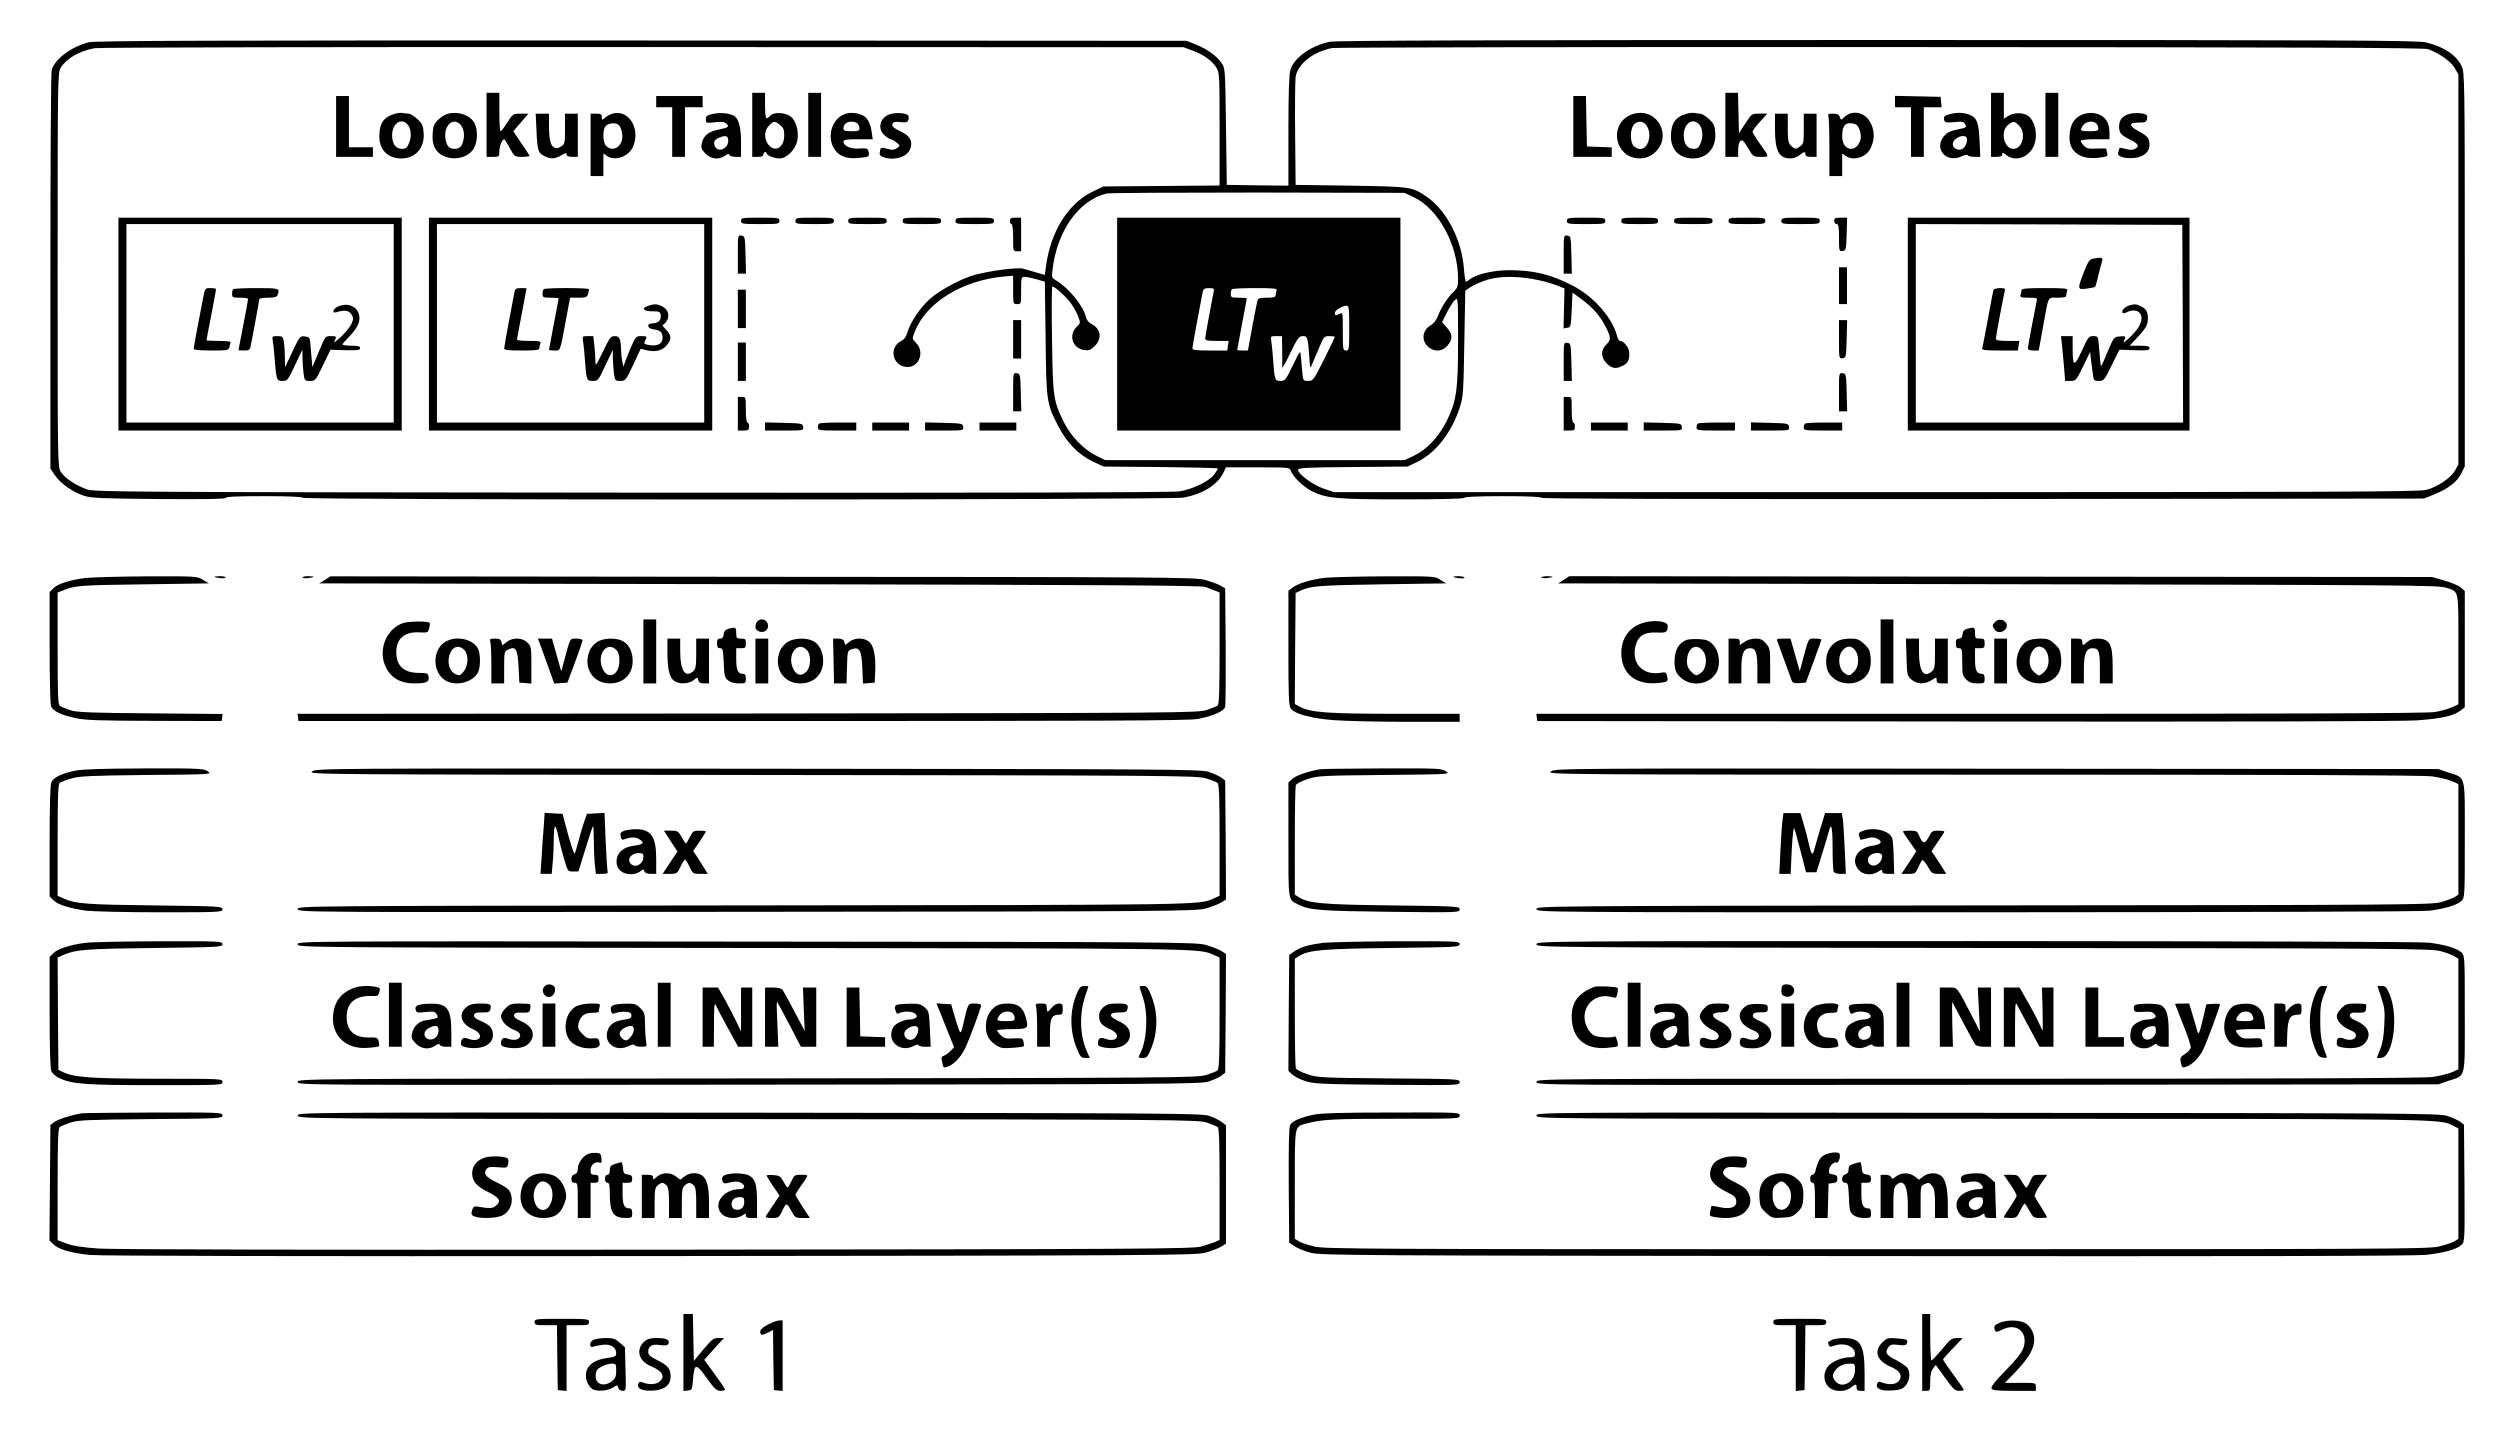 <?xml version="1.0" standalone="no"?>
<!DOCTYPE svg PUBLIC "-//W3C//DTD SVG 20010904//EN"
 "http://www.w3.org/TR/2001/REC-SVG-20010904/DTD/svg10.dtd">
<svg version="1.0" xmlns="http://www.w3.org/2000/svg"
 width="1562pt" height="894pt" viewBox="0 0 1562 894"
 preserveAspectRatio="xMidYMid meet">

<g transform="translate(0,894) scale(0.1,-0.1)"
fill="#000000" stroke="none">
<path d="M555 8676 c-108 -27 -213 -105 -232 -173 -5 -16 -8 -582 -8 -1260 l0
-1231 30 -44 c36 -51 108 -101 178 -125 45 -15 108 -18 470 -21 289 -2 417 0
417 7 0 8 78 11 240 11 153 0 240 -4 240 -10 0 -15 5426 -14 5505 1 116 21
209 78 246 150 l19 39 200 0 c193 0 199 -1 205 -21 12 -36 76 -99 128 -126 94
-47 151 -53 570 -53 251 0 387 4 387 10 0 6 87 10 240 10 155 0 240 -4 240
-10 0 -7 905 -9 2758 -8 l2757 3 62 25 c89 36 146 80 171 132 l22 44 0 1230
c0 1171 -1 1231 -19 1269 -32 70 -111 123 -223 150 -55 13 -492 15 -3430 15
-2438 0 -3382 -3 -3420 -11 -119 -25 -223 -100 -246 -177 -8 -27 -12 -148 -12
-381 l0 -341 -192 2 -193 3 -5 365 c-5 365 -5 365 -29 398 -31 44 -90 86 -160
114 l-56 23 -3405 2 c-2687 1 -3416 -1 -3455 -11z m6899 -53 c69 -26 121 -64
147 -107 18 -29 19 -54 19 -383 l0 -352 -362 -3 -363 -3 -66 -31 c-154 -73
-266 -252 -294 -470 l-7 -52 -51 15 c-29 8 -66 19 -83 24 -33 10 -192 -10
-299 -37 -81 -21 -219 -94 -282 -149 -61 -53 -126 -149 -143 -210 -8 -28 -20
-46 -35 -53 -87 -40 -59 -165 36 -165 73 0 107 96 53 150 -26 26 -26 26 -9 69
70 183 298 324 563 347 l52 4 0 -88 c0 -88 0 -89 25 -89 25 0 25 1 25 85 0 82
1 85 23 85 13 0 46 -7 74 -15 l51 -15 5 -353 c4 -395 6 -410 80 -551 53 -103
126 -177 214 -219 l68 -32 358 -3 c196 -2 357 -6 357 -9 0 -3 -11 -21 -25 -39
-32 -42 -132 -90 -215 -104 -45 -7 -1078 -10 -3420 -8 -3139 3 -3358 4 -3405
20 -70 24 -142 72 -165 110 -20 32 -20 52 -20 1263 0 1193 1 1231 19 1261 36
59 114 104 211 123 26 5 1499 8 3425 7 l3380 -1 59 -22z m7716 10 c70 -25 144
-77 167 -118 l23 -40 0 -1219 0 -1218 -21 -38 c-26 -46 -111 -104 -181 -121
-44 -12 -624 -14 -3438 -14 l-3385 0 -67 23 c-67 23 -158 91 -158 117 0 12 61
15 343 17 l342 3 60 29 c116 57 214 182 266 341 21 65 23 91 28 400 l6 329 34
23 c19 13 66 33 104 45 116 35 302 17 452 -42 l30 -12 -3 -125 -3 -125 23 4
c22 3 23 7 28 112 l5 108 60 -44 c69 -51 113 -102 150 -175 31 -63 31 -76 0
-107 -35 -35 -33 -79 4 -117 33 -32 58 -36 100 -14 32 16 41 33 41 78 0 32
-33 77 -57 77 -7 0 -16 12 -19 28 -28 115 -146 250 -279 318 -135 70 -240 95
-393 96 -100 0 -204 -24 -247 -56 -11 -9 -23 -16 -26 -16 -3 0 -9 35 -12 78
-14 185 -108 366 -233 453 -91 62 -97 63 -474 69 l-345 5 -3 315 c-2 173 0
335 3 359 12 80 108 157 228 181 23 4 1565 7 3427 6 2644 -1 3393 -4 3420 -13z
m-6337 -925 c154 -73 277 -298 277 -511 0 -45 -4 -57 -26 -78 -37 -34 -78 -97
-98 -149 -11 -29 -27 -51 -47 -62 -55 -32 -60 -100 -12 -138 39 -31 86 -26
117 11 34 40 33 71 -4 112 l-30 34 30 60 c17 33 39 68 50 78 20 18 20 17 20
-248 0 -314 -9 -381 -71 -507 -51 -102 -124 -179 -206 -218 l-58 -27 -935 0
-935 0 -56 28 c-78 38 -160 123 -203 211 -65 133 -68 156 -73 519 -3 180 -2
327 2 327 15 0 79 -57 111 -98 18 -24 40 -63 49 -86 17 -43 17 -44 -9 -69 -51
-52 -25 -132 46 -144 32 -5 41 -1 68 25 47 47 38 107 -19 137 -19 9 -32 26
-36 44 -15 68 -107 181 -184 227 -30 18 -31 20 -25 69 29 244 164 433 338 476
17 4 443 6 946 6 l915 -2 58 -27z"/>
<path d="M3040 8160 l0 -200 40 0 c39 0 40 0 40 38 1 32 18 72 31 72 3 0 18
-25 34 -55 30 -55 30 -55 78 -55 27 0 47 3 45 8 -1 4 -25 40 -52 79 l-49 73
47 55 48 55 -49 0 c-47 0 -49 -1 -83 -55 -19 -30 -38 -55 -42 -55 -5 0 -8 54
-8 120 l0 120 -40 0 -40 0 0 -200z"/>
<path d="M4700 8160 l0 -200 35 0 c24 0 35 5 35 15 0 8 5 15 10 15 6 0 10 -4
10 -8 0 -13 48 -32 81 -32 43 0 98 54 110 108 10 48 0 102 -26 139 -28 40
-118 50 -146 17 -23 -27 -29 -13 -29 66 l0 80 -40 0 -40 0 0 -200z m174 -1
c21 -17 26 -29 26 -65 0 -76 -58 -110 -99 -58 -29 37 -27 89 4 119 29 30 35
31 69 4z"/>
<path d="M5050 8160 l0 -200 40 0 40 0 0 200 0 200 -40 0 -40 0 0 -200z"/>
<path d="M2100 8150 l0 -190 115 0 115 0 0 30 0 30 -75 0 -75 0 0 160 0 160
-40 0 -40 0 0 -190z"/>
<path d="M4100 8305 l0 -35 50 0 50 0 0 -155 0 -155 40 0 40 0 0 155 0 155 55
0 55 0 0 35 0 35 -145 0 -145 0 0 -35z"/>
<path d="M2475 8231 c-76 -19 -105 -58 -105 -144 0 -84 54 -137 137 -137 89 0
147 66 140 159 -3 47 -9 59 -40 88 -20 18 -45 33 -56 33 -11 0 -25 2 -33 4 -7
2 -26 1 -43 -3z m69 -66 c24 -24 30 -77 12 -118 -12 -31 -20 -37 -45 -37 -38
0 -61 31 -61 85 0 71 53 111 94 70z"/>
<path d="M2801 8230 c-18 -4 -47 -22 -64 -39 -26 -25 -31 -39 -34 -88 -5 -70
19 -117 72 -139 70 -29 150 -8 185 48 24 40 27 116 5 158 -25 49 -99 76 -164
60z m73 -66 c21 -21 30 -58 22 -96 -8 -42 -23 -58 -56 -58 -33 0 -48 16 -56
58 -12 57 16 112 56 112 10 0 26 -7 34 -16z"/>
<path d="M3826 8230 c-15 -5 -37 -17 -47 -26 -18 -16 -19 -16 -19 4 0 18 -6
22 -35 22 l-35 0 0 -195 0 -195 40 0 40 0 0 71 0 70 22 -15 c51 -36 137 -4
164 59 47 113 -29 234 -130 205z m42 -73 c16 -19 25 -64 18 -91 -13 -53 -62
-72 -98 -39 -23 21 -25 104 -2 127 19 19 67 21 82 3z"/>
<path d="M4453 8228 c-36 -8 -43 -13 -43 -34 0 -23 2 -24 55 -18 38 5 59 3 70
-6 25 -21 18 -27 -43 -39 -66 -13 -98 -39 -108 -89 -5 -26 -1 -36 24 -62 35
-35 83 -40 122 -13 17 12 25 13 28 5 2 -7 19 -12 38 -12 l34 0 0 90 c0 97 -15
152 -47 168 -31 16 -86 20 -130 10z m97 -168 c0 -53 -70 -77 -85 -29 -8 23 1
38 29 49 42 17 56 12 56 -20z"/>
<path d="M5286 8230 c-118 -36 -131 -220 -18 -267 26 -11 55 -14 95 -10 68 6
71 8 64 39 -6 21 -11 23 -57 20 -54 -4 -100 16 -100 43 0 12 17 15 91 15 l92
0 -7 47 c-7 51 -26 87 -53 101 -30 16 -77 21 -107 12z m72 -62 c7 -7 12 -20
12 -30 0 -15 -9 -18 -50 -18 -41 0 -50 3 -50 18 0 25 20 42 50 42 14 0 31 -5
38 -12z"/>
<path d="M5570 8229 c-69 -15 -93 -89 -44 -134 15 -14 33 -25 39 -25 7 0 23
-9 36 -20 24 -20 24 -20 4 -35 -11 -9 -29 -13 -40 -10 -64 17 -62 17 -67 -10
-5 -21 -1 -28 19 -36 66 -25 149 -2 169 48 18 43 3 80 -41 102 -65 33 -74 41
-68 57 5 13 16 15 49 11 37 -4 44 -1 50 15 3 11 2 23 -3 28 -14 13 -66 18
-103 9z"/>
<path d="M3352 8123 c6 -125 10 -139 49 -158 38 -20 68 -19 107 5 26 16 32 17
32 5 0 -10 11 -15 35 -15 l35 0 0 135 0 135 -40 0 -40 0 0 -95 c0 -89 -1 -95
-24 -110 -19 -12 -30 -14 -44 -6 -23 12 -32 51 -32 142 l0 69 -41 0 -42 0 5
-107z"/>
<path d="M740 6915 l0 -665 885 0 885 0 0 665 0 665 -885 0 -885 0 0 -665z
m1720 5 l0 -620 -835 0 -835 0 0 620 0 620 835 0 835 0 0 -620z"/>
<path d="M1271 7088 c-29 -145 -61 -319 -61 -328 0 -6 43 -10 109 -10 104 0
109 1 115 23 3 12 6 25 6 30 0 4 -34 7 -75 7 -41 0 -75 2 -75 3 0 2 13 73 30
158 16 85 30 157 30 162 0 4 -15 7 -34 7 -34 0 -35 -1 -45 -52z"/>
<path d="M1457 7133 c-4 -3 -7 -17 -7 -30 0 -21 4 -23 50 -23 28 0 50 -4 50
-8 0 -5 -13 -78 -30 -163 -16 -85 -30 -155 -30 -156 0 -2 16 -3 35 -3 28 0 36
4 40 23 8 34 55 289 55 298 0 5 24 9 54 9 40 0 55 4 60 16 16 43 12 44 -132
44 -76 0 -142 -3 -145 -7z"/>
<path d="M2112 7025 c-32 -14 -41 -45 -11 -36 52 16 78 12 94 -12 14 -22 14
-29 2 -59 -8 -18 -38 -55 -67 -83 -29 -27 -47 -40 -41 -28 16 31 15 33 -23 33
-33 0 -34 -1 -74 -97 l-40 -97 -6 65 c-3 35 -7 78 -8 94 -3 26 -8 30 -34 33
-30 3 -32 0 -77 -95 l-46 -98 -1 60 c0 33 -3 77 -6 98 -6 34 -9 37 -41 37 -32
0 -34 -2 -29 -27 3 -16 8 -62 11 -103 12 -147 13 -150 49 -150 32 0 35 4 79
98 l46 97 1 -45 c0 -25 3 -69 6 -97 7 -52 7 -53 41 -53 33 0 35 2 81 98 l47
97 93 -3 c77 -2 92 0 92 13 0 12 -12 15 -55 15 -30 0 -55 4 -55 8 0 4 18 25
40 47 21 21 47 54 55 72 40 85 -36 157 -123 118z"/>
<path d="M2680 6915 l0 -665 885 0 885 0 0 665 0 665 -885 0 -885 0 0 -665z
m1720 5 l0 -620 -835 0 -835 0 0 620 0 620 835 0 835 0 0 -620z"/>
<path d="M3215 7118 c-12 -57 -65 -343 -65 -355 0 -10 25 -13 110 -13 88 0
110 3 110 14 0 8 3 21 6 30 5 14 -5 16 -70 16 -42 0 -76 3 -76 8 0 4 14 77 30
162 16 85 30 156 30 158 0 1 -16 2 -35 2 -28 0 -36 -4 -40 -22z"/>
<path d="M3397 7133 c-4 -3 -7 -17 -7 -30 0 -21 4 -23 50 -23 28 0 50 -2 50
-4 0 -2 -13 -75 -30 -161 -16 -86 -30 -159 -30 -161 0 -2 15 -4 34 -4 39 0 34
-15 76 213 l22 117 53 0 c46 0 53 3 59 23 3 12 6 25 6 30 0 9 -274 10 -283 0z"/>
<path d="M4047 7028 c-42 -15 -27 -33 29 -33 44 0 49 -3 52 -23 5 -32 -15 -52
-50 -52 -41 0 -35 -34 7 -38 41 -5 55 -19 55 -53 0 -37 -33 -54 -84 -45 -32 6
-35 9 -26 26 15 28 13 30 -24 30 -33 0 -35 -2 -70 -84 -20 -47 -36 -90 -37
-98 -2 -30 -17 41 -18 87 -2 78 -9 95 -40 95 -25 0 -32 -10 -74 -97 -42 -87
-47 -94 -47 -62 0 20 -3 64 -6 98 l-7 61 -35 0 c-33 0 -34 -1 -29 -32 3 -18 9
-73 12 -123 9 -122 10 -125 49 -125 32 0 35 3 79 98 l46 97 0 -51 c1 -28 4
-72 7 -98 6 -44 8 -46 40 -46 32 0 34 3 80 100 l47 101 31 -8 c59 -14 99 -6
129 27 35 39 34 64 -2 101 -16 16 -25 29 -20 29 4 0 16 11 24 24 21 32 10 73
-26 91 -32 17 -52 18 -92 3z"/>
<path d="M4630 7560 c0 -19 7 -20 120 -20 113 0 120 1 120 20 0 19 -7 20 -120
20 -113 0 -120 -1 -120 -20z"/>
<path d="M4970 7560 c0 -19 7 -20 120 -20 113 0 120 1 120 20 0 19 -7 20 -120
20 -113 0 -120 -1 -120 -20z"/>
<path d="M5300 7560 c0 -19 7 -20 120 -20 113 0 120 1 120 20 0 19 -7 20 -120
20 -113 0 -120 -1 -120 -20z"/>
<path d="M5640 7560 c0 -19 7 -20 120 -20 113 0 120 1 120 20 0 19 -7 20 -120
20 -113 0 -120 -1 -120 -20z"/>
<path d="M5970 7560 c0 -19 7 -20 120 -20 113 0 120 1 120 20 0 19 -7 20 -120
20 -113 0 -120 -1 -120 -20z"/>
<path d="M6310 7560 c0 -11 5 -20 10 -20 6 0 10 -35 10 -85 0 -84 0 -85 25
-85 l25 0 0 105 0 105 -35 0 c-28 0 -35 -4 -35 -20z"/>
<path d="M4610 7351 l0 -121 25 0 26 0 -3 118 c-3 113 -4 117 -25 120 -23 3
-23 2 -23 -117z"/>
<path d="M4610 7010 l0 -120 25 0 25 0 0 120 0 120 -25 0 -25 0 0 -120z"/>
<path d="M6330 6820 l0 -120 25 0 25 0 0 120 0 120 -25 0 -25 0 0 -120z"/>
<path d="M4610 6680 l0 -120 25 0 25 0 0 120 0 120 -25 0 -25 0 0 -120z"/>
<path d="M6330 6491 l0 -121 25 0 26 0 -3 118 c-3 113 -4 117 -25 120 -23 3
-23 2 -23 -117z"/>
<path d="M4610 6355 l0 -105 35 0 c31 0 35 3 35 25 0 14 -4 25 -10 25 -6 0
-10 33 -10 80 0 79 0 80 -25 80 l-25 0 0 -105z"/>
<path d="M4780 6275 l0 -25 121 0 c119 0 120 0 117 23 -3 21 -7 22 -120 25
l-118 3 0 -26z"/>
<path d="M5117 6293 c-4 -3 -7 -15 -7 -25 0 -16 10 -18 120 -18 l120 0 0 25 0
25 -113 0 c-63 0 -117 -3 -120 -7z"/>
<path d="M5450 6275 l0 -25 115 0 115 0 0 25 0 25 -115 0 -115 0 0 -25z"/>
<path d="M5780 6275 l0 -25 121 0 c119 0 120 0 117 23 -3 21 -7 22 -120 25
l-118 3 0 -26z"/>
<path d="M6120 6275 l0 -25 115 0 115 0 0 25 0 25 -115 0 -115 0 0 -25z"/>
<path d="M10780 8160 l0 -200 40 0 40 0 0 44 c0 25 6 48 14 55 12 10 20 2 47
-43 33 -56 34 -56 82 -56 54 0 55 -5 -10 86 -24 34 -43 66 -43 72 0 5 21 33
46 61 l46 51 -49 0 c-48 0 -48 0 -88 -61 l-40 -61 -3 126 -3 126 -39 0 -40 0
0 -200z"/>
<path d="M12440 8160 l0 -200 35 0 c25 0 35 4 35 16 0 13 5 12 26 -5 50 -39
121 -22 161 38 42 63 24 181 -33 212 -33 17 -86 15 -118 -6 l-26 -17 0 81 0
81 -40 0 -40 0 0 -200z m175 -5 c47 -46 22 -145 -35 -145 -60 0 -84 109 -34
149 34 27 40 26 69 -4z"/>
<path d="M12780 8160 l0 -200 40 0 40 0 0 200 0 200 -40 0 -40 0 0 -200z"/>
<path d="M9830 8150 l0 -190 120 0 120 0 0 30 0 29 -77 3 -78 3 -3 158 -3 157
-39 0 -40 0 0 -190z"/>
<path d="M11840 8305 l0 -35 50 0 50 0 0 -155 0 -155 40 0 40 0 0 155 0 155
56 0 55 0 -3 33 -3 32 -142 3 -143 3 0 -36z"/>
<path d="M10195 8225 c-100 -35 -124 -164 -45 -240 42 -40 120 -47 170 -13
145 98 39 311 -125 253z m87 -62 c22 -26 29 -65 18 -103 -15 -52 -55 -66 -92
-33 -23 21 -25 99 -2 131 18 26 55 29 76 5z"/>
<path d="M10545 8231 c-76 -19 -105 -58 -105 -144 0 -84 54 -137 137 -137 89
0 147 66 140 159 -3 47 -9 59 -40 88 -20 18 -45 33 -56 33 -11 0 -25 2 -33 4
-7 2 -26 1 -43 -3z m69 -66 c24 -24 30 -77 12 -118 -12 -31 -20 -37 -45 -37
-38 0 -61 31 -61 85 0 71 53 111 94 70z"/>
<path d="M11565 8233 c-11 -3 -30 -14 -42 -25 -21 -20 -21 -20 -28 1 -5 16
-15 21 -42 21 -28 0 -34 -3 -29 -16 3 -9 6 -96 6 -195 l0 -179 40 0 40 0 0 71
0 70 22 -15 c46 -33 125 -10 153 43 27 52 29 104 7 154 -25 56 -72 82 -127 70z
m32 -71 c19 -12 35 -64 28 -92 -23 -89 -115 -76 -115 17 0 59 14 83 48 83 15
0 32 -4 39 -8z"/>
<path d="M12200 8231 c-48 -10 -59 -18 -53 -40 4 -17 12 -18 63 -14 51 5 59 3
69 -14 10 -19 6 -21 -49 -32 -45 -9 -65 -19 -84 -42 -66 -78 15 -171 110 -126
20 10 36 12 39 7 3 -6 22 -10 42 -10 l36 0 -5 103 c-5 106 -15 138 -53 156
-30 15 -76 20 -115 12z m90 -160 c0 -49 -35 -80 -70 -61 -26 14 -25 45 2 64
32 23 68 21 68 -3z"/>
<path d="M13025 8229 c-64 -18 -95 -67 -95 -149 0 -91 71 -140 185 -125 52 6
56 9 51 28 -3 12 -6 24 -6 27 0 3 -27 3 -59 2 -50 -3 -63 0 -80 17 -12 12 -21
26 -21 31 0 6 37 10 90 10 l90 0 0 40 c0 71 -31 111 -95 123 -17 3 -44 1 -60
-4z m73 -61 c7 -7 12 -20 12 -30 0 -15 -9 -18 -55 -18 -59 0 -63 4 -39 38 17
24 62 30 82 10z"/>
<path d="M13312 8230 c-49 -11 -72 -37 -72 -80 0 -41 11 -54 73 -85 48 -24 56
-39 27 -55 -14 -8 -31 -8 -57 -1 -20 6 -38 9 -39 8 -1 -1 -5 -12 -8 -24 -6
-19 -2 -25 21 -34 15 -6 50 -9 76 -6 59 5 97 37 97 81 0 42 -10 54 -66 85 -64
34 -65 56 -2 55 39 0 48 3 52 20 3 11 2 24 -2 27 -13 12 -67 16 -100 9z"/>
<path d="M11090 8135 c0 -139 25 -185 98 -185 16 0 41 9 55 20 30 24 37 25 37
5 0 -10 11 -15 35 -15 l35 0 0 135 0 135 -40 0 -40 0 0 -94 c0 -87 -2 -96 -22
-110 -29 -20 -34 -20 -58 4 -17 17 -20 33 -20 110 l0 90 -40 0 -40 0 0 -95z"/>
<path d="M9790 7560 c0 -19 7 -20 120 -20 113 0 120 1 120 20 0 19 -7 20 -120
20 -113 0 -120 -1 -120 -20z"/>
<path d="M10130 7560 c0 -19 7 -20 115 -20 108 0 115 1 115 20 0 19 -7 20
-115 20 -108 0 -115 -1 -115 -20z"/>
<path d="M10460 7560 c0 -19 7 -20 120 -20 113 0 120 1 120 20 0 19 -7 20
-120 20 -113 0 -120 -1 -120 -20z"/>
<path d="M10800 7560 c0 -19 7 -20 115 -20 108 0 115 1 115 20 0 19 -7 20
-115 20 -108 0 -115 -1 -115 -20z"/>
<path d="M11130 7560 c0 -19 7 -20 120 -20 113 0 120 1 120 20 0 19 -7 20
-120 20 -113 0 -120 -1 -120 -20z"/>
<path d="M11460 7560 c0 -11 7 -20 15 -20 12 0 15 -16 15 -86 0 -83 1 -85 23
-82 21 3 22 8 25 106 l3 102 -41 0 c-33 0 -40 -3 -40 -20z"/>
<path d="M11920 6915 l0 -665 880 0 880 0 0 665 0 665 -880 0 -880 0 0 -665z
m1718 3 l2 -618 -835 0 -835 0 0 620 0 620 833 -2 832 -3 3 -617z"/>
<path d="M13073 7323 c-17 -3 -29 -22 -53 -83 -41 -108 -41 -111 18 -103 26 3
49 8 52 10 2 2 12 34 20 71 9 37 20 77 24 90 8 23 -4 26 -61 15z"/>
<path d="M12455 7128 c-2 -7 -18 -89 -35 -183 -17 -93 -33 -176 -35 -182 -3
-10 23 -13 109 -13 l114 0 4 30 5 30 -74 0 c-53 0 -73 4 -73 13 0 15 49 274
56 300 4 14 -1 17 -31 17 -20 0 -37 -6 -40 -12z"/>
<path d="M12630 7126 c0 -8 -3 -21 -6 -30 -5 -13 3 -16 50 -16 53 0 56 -1 51
-22 -11 -51 -55 -284 -55 -295 0 -8 13 -13 34 -13 l34 0 27 148 c36 201 27
182 91 182 40 0 54 4 54 14 0 8 3 21 6 30 5 14 -11 16 -140 16 -119 0 -146 -3
-146 -14z"/>
<path d="M13301 7031 c-25 -7 -50 -36 -39 -46 3 -4 15 -2 26 4 47 25 92 7 92
-36 0 -36 -23 -73 -75 -123 -28 -26 -43 -36 -36 -23 16 32 14 35 -25 31 -36
-3 -37 -4 -78 -101 -39 -94 -41 -97 -43 -60 -2 21 -6 66 -9 101 -5 61 -6 62
-35 62 -28 0 -33 -6 -71 -90 -48 -105 -58 -102 -58 13 l0 77 -36 0 -37 0 6
-52 c3 -29 9 -92 13 -140 l7 -88 34 0 c33 0 35 3 78 90 l44 91 5 -46 c3 -25 9
-65 12 -90 5 -43 7 -45 38 -45 30 0 34 4 80 98 l48 97 94 -3 c80 -3 94 -1 94
12 0 13 -12 16 -62 16 l-62 0 40 43 c58 60 74 87 74 123 0 46 -9 63 -41 79
-30 16 -40 17 -78 6z"/>
<path d="M9770 7351 l0 -121 25 0 26 0 -3 118 c-3 113 -4 117 -25 120 -23 3
-23 2 -23 -117z"/>
<path d="M11490 7155 l0 -115 25 0 25 0 0 115 0 115 -25 0 -25 0 0 -115z"/>
<path d="M11490 6819 c0 -119 0 -120 23 -117 21 3 22 7 25 121 l3 117 -26 0
-25 0 0 -121z"/>
<path d="M9770 6681 l0 -121 25 0 26 0 -3 118 c-3 113 -4 117 -25 120 -23 3
-23 2 -23 -117z"/>
<path d="M11490 6491 l0 -121 25 0 26 0 -3 118 c-3 113 -4 117 -25 120 -23 3
-23 2 -23 -117z"/>
<path d="M9770 6355 l0 -105 35 0 c31 0 35 3 35 25 0 14 -4 25 -10 25 -6 0
-10 33 -10 80 0 79 0 80 -25 80 l-25 0 0 -105z"/>
<path d="M9940 6275 l0 -25 115 0 115 0 0 25 0 25 -115 0 -115 0 0 -25z"/>
<path d="M10270 6275 l0 -25 121 0 c119 0 120 0 117 23 -3 21 -7 22 -120 25
l-118 3 0 -26z"/>
<path d="M10607 6293 c-4 -3 -7 -15 -7 -25 0 -16 10 -18 120 -18 l120 0 0 25
0 25 -113 0 c-63 0 -117 -3 -120 -7z"/>
<path d="M10940 6275 l0 -25 121 0 c119 0 120 0 117 23 -3 21 -7 22 -120 25
l-118 3 0 -26z"/>
<path d="M11277 6293 c-4 -3 -7 -15 -7 -25 0 -16 10 -18 120 -18 l120 0 0 25
0 25 -113 0 c-63 0 -117 -3 -120 -7z"/>
<path d="M6980 6915 l0 -665 885 0 885 0 0 665 0 665 -885 0 -885 0 0 -665z
m604 208 c-12 -58 -54 -286 -54 -298 0 -12 15 -15 73 -15 l74 0 -5 -30 -4 -30
-109 0 c-84 0 -109 3 -109 13 0 12 53 298 65 355 4 17 12 22 39 22 27 0 33 -4
30 -17z m392 1 c-3 -9 -6 -22 -6 -30 0 -10 -14 -14 -54 -14 -44 0 -56 -4 -59
-17 -3 -10 -18 -84 -33 -165 l-27 -148 -34 0 c-18 0 -33 2 -33 4 0 2 14 75 30
161 17 86 30 159 30 161 0 2 -22 4 -50 4 -46 0 -50 2 -50 23 0 13 3 27 7 30 3
4 69 7 146 7 123 0 138 -2 133 -16z m454 -234 c0 -133 -1 -140 -20 -140 -19 0
-20 7 -20 120 0 116 -1 120 -19 110 -26 -13 -31 -13 -31 5 0 16 45 44 73 45
15 0 17 -13 17 -140z m-419 -137 c1 -49 1 -97 0 -108 -1 -11 22 28 50 88 48
98 55 107 80 107 29 0 31 -5 42 -165 2 -32 4 -36 11 -20 5 11 24 57 44 103 33
80 35 82 68 82 19 0 34 -2 34 -5 0 -3 -30 -66 -67 -140 -66 -131 -69 -135
-100 -135 -31 0 -31 0 -37 63 -3 34 -7 78 -9 97 -2 33 -5 29 -49 -62 -44 -91
-49 -98 -77 -98 -36 0 -37 5 -46 125 -3 50 -9 105 -12 123 -5 31 -4 32 31 32
l36 0 1 -87z"/>
<path d="M535 5329 c-100 -13 -173 -36 -201 -64 l-24 -24 0 -345 c0 -190 4
-356 9 -369 12 -30 61 -54 154 -74 59 -13 149 -16 492 -17 l420 -1 3 22 3 22
-448 4 c-374 3 -457 6 -501 19 -29 9 -60 22 -68 28 -12 10 -14 69 -14 360 l0
348 28 11 c80 33 105 35 507 40 l410 6 -38 23 c-38 22 -43 22 -350 21 -172 -1
-343 -6 -382 -10z"/>
<path d="M1340 5336 c0 -2 16 -6 35 -8 19 -2 35 0 35 4 0 4 -16 8 -35 8 -19 0
-35 -2 -35 -4z"/>
<path d="M1890 5332 c0 -4 16 -6 35 -4 19 2 35 6 35 8 0 2 -16 4 -35 4 -19 0
-35 -4 -35 -8z"/>
<path d="M2030 5317 l-35 -22 2750 -5 c2154 -4 2758 -8 2785 -17 19 -7 47 -18
63 -24 l27 -11 0 -348 c0 -266 -3 -350 -12 -358 -7 -5 -38 -18 -68 -28 -53
-18 -160 -19 -2868 -22 l-2813 -2 3 -23 3 -22 2775 0 c2255 0 2788 2 2845 13
94 18 164 49 170 76 3 11 4 183 3 380 l-3 360 -31 18 c-18 10 -63 26 -100 36
-64 15 -271 17 -2764 18 l-2695 3 -35 -22z"/>
<path d="M8278 5330 c-88 -11 -169 -35 -201 -61 l-27 -20 0 -358 c0 -304 2
-360 15 -378 24 -34 132 -63 275 -73 69 -5 272 -10 453 -10 l327 0 0 25 0 25
-407 0 c-423 1 -522 8 -591 44 l-32 17 2 347 3 347 29 14 c64 30 115 34 506
40 l405 6 -35 22 c-34 23 -40 23 -345 22 -170 -1 -340 -5 -377 -9z"/>
<path d="M9081 5336 c11 -9 69 -14 69 -6 0 6 -16 10 -37 10 -20 0 -34 -2 -32
-4z"/>
<path d="M9630 5332 c0 -4 16 -6 35 -4 19 2 35 6 35 8 0 2 -16 4 -35 4 -19 0
-35 -4 -35 -8z"/>
<path d="M9770 5317 l-35 -22 2750 -5 c2533 -5 2754 -6 2798 -22 83 -28 77 0
77 -385 l0 -344 -43 -19 c-23 -10 -71 -24 -107 -29 -44 -8 -943 -11 -2838 -11
l-2773 0 3 -22 3 -23 2675 -3 c1693 -2 2728 1 2820 7 154 11 231 28 274 62
l26 20 0 363 0 363 -23 21 c-13 12 -59 32 -103 44 l-79 23 -2695 2 -2695 3
-35 -23z"/>
<path d="M4020 4870 l0 -200 40 0 40 0 0 200 0 200 -40 0 -40 0 0 -200z"/>
<path d="M4732 5058 c-7 -7 -12 -22 -12 -35 0 -27 42 -42 65 -23 28 23 11 70
-25 70 -9 0 -21 -5 -28 -12z"/>
<path d="M11750 4870 l0 -200 40 0 40 0 0 200 0 200 -40 0 -40 0 0 -200z"/>
<path d="M12466 5055 c-19 -20 -20 -26 -3 -49 27 -38 95 2 71 42 -15 23 -48
27 -68 7z"/>
<path d="M2515 5046 c-103 -38 -154 -168 -106 -271 31 -69 93 -105 178 -105
76 0 95 8 91 39 -3 25 -6 26 -63 27 -92 0 -139 44 -139 129 0 84 50 128 141
124 55 -3 57 -2 65 26 4 16 5 31 3 33 -12 13 -134 11 -170 -2z"/>
<path d="M10256 5045 c-80 -28 -126 -96 -126 -185 0 -131 92 -204 236 -187 55
6 58 9 50 43 -6 24 -10 26 -44 20 -111 -17 -182 63 -152 173 16 59 56 83 132
79 59 -3 68 2 68 42 0 31 -95 40 -164 15z"/>
<path d="M4550 5011 c-18 -5 -26 -15 -28 -34 -2 -19 -9 -27 -23 -27 -14 0 -19
-7 -19 -30 0 -23 5 -30 19 -30 17 0 19 -9 23 -91 3 -81 6 -93 27 -110 15 -12
39 -19 67 -19 42 0 44 1 44 30 0 22 -5 30 -18 30 -32 0 -42 22 -42 92 l0 68
30 0 c27 0 30 3 30 30 0 27 -3 30 -30 30 -28 0 -30 3 -30 35 0 36 -4 39 -50
26z"/>
<path d="M12290 5011 c-18 -5 -26 -15 -28 -34 -2 -19 -9 -27 -23 -27 -14 0
-19 -7 -19 -30 0 -23 4 -30 20 -30 18 0 20 -7 20 -85 0 -78 2 -88 25 -110 18
-19 35 -25 70 -25 43 0 45 1 45 30 0 22 -5 30 -18 30 -32 0 -42 22 -42 92 l0
68 30 0 c27 0 30 3 30 30 0 27 -3 30 -30 30 -28 0 -30 3 -30 35 0 36 -4 39
-50 26z"/>
<path d="M2782 4930 c-85 -52 -81 -199 7 -245 67 -34 167 -7 198 55 16 32 16
118 -1 148 -33 61 -137 82 -204 42z m118 -50 c29 -29 27 -100 -4 -137 -21 -25
-26 -26 -50 -15 -32 14 -49 56 -42 101 10 65 57 90 96 51z"/>
<path d="M3064 4928 c3 -13 6 -76 6 -140 l0 -118 40 0 40 0 0 100 c0 98 1 101
26 112 47 22 58 3 64 -108 l5 -99 38 -3 37 -3 0 116 c0 110 -1 117 -25 140
-31 32 -91 34 -129 4 l-27 -21 -6 21 c-4 16 -13 21 -40 21 -32 0 -35 -2 -29
-22z"/>
<path d="M3384 4888 c13 -35 36 -98 51 -141 l28 -78 41 3 41 3 47 125 c26 69
47 131 48 138 0 7 -14 12 -39 12 -42 0 -36 12 -82 -160 l-12 -45 -13 45 c-7
25 -20 71 -29 103 l-16 57 -44 0 -44 0 23 -62z"/>
<path d="M3732 4930 c-18 -11 -40 -36 -48 -55 -43 -104 18 -205 126 -205 84 0
142 55 143 138 1 58 -23 107 -63 127 -42 22 -118 19 -158 -5z m118 -50 c14
-14 20 -33 20 -68 0 -99 -81 -125 -110 -37 -28 85 36 159 90 105z"/>
<path d="M4170 4863 c0 -104 13 -157 43 -178 30 -21 89 -19 120 5 25 20 25 20
30 0 4 -15 14 -20 36 -20 l31 0 0 140 0 140 -40 0 -40 0 0 -93 c0 -80 -3 -96
-19 -111 -49 -44 -81 4 -81 122 l0 82 -40 0 -40 0 0 -87z"/>
<path d="M4720 4810 l0 -140 40 0 40 0 0 140 0 140 -40 0 -40 0 0 -140z"/>
<path d="M4922 4930 c-18 -11 -40 -36 -48 -55 -43 -104 18 -205 126 -205 84 0
142 55 143 138 1 58 -23 107 -63 127 -42 22 -118 19 -158 -5z m118 -50 c30
-30 28 -109 -4 -139 -32 -30 -63 -20 -83 27 -35 84 30 169 87 112z"/>
<path d="M5208 4810 l3 -140 39 0 39 0 3 102 c3 102 3 103 31 112 47 17 61 -9
65 -120 l4 -95 36 3 37 3 3 60 c5 97 -7 164 -33 191 -31 31 -92 32 -128 4
l-26 -20 -6 20 c-5 14 -15 20 -38 20 l-32 0 3 -140z"/>
<path d="M10535 4941 c-45 -20 -69 -59 -72 -119 -4 -67 9 -97 56 -129 68 -46
170 -22 207 48 26 52 15 132 -24 172 -26 26 -40 31 -89 34 -32 1 -67 -1 -78
-6z m105 -68 c29 -36 23 -108 -10 -135 -29 -23 -36 -23 -65 7 -17 17 -25 35
-25 60 0 85 56 123 100 68z"/>
<path d="M10800 4810 l0 -140 40 0 40 0 0 88 c0 98 14 132 55 132 35 0 45 -28
45 -129 l0 -91 40 0 40 0 0 109 c0 103 -1 111 -26 140 -21 25 -33 31 -66 31
-24 0 -51 -8 -69 -21 l-29 -20 0 20 c0 17 -6 21 -35 21 l-35 0 0 -140z"/>
<path d="M11105 4933 c4 -10 24 -65 45 -123 21 -58 41 -113 45 -123 6 -14 17
-17 48 -15 l40 3 48 130 c26 72 48 133 49 138 0 4 -18 7 -40 7 -44 0 -37 13
-82 -155 l-13 -49 -29 102 -29 102 -45 0 c-38 0 -43 -2 -37 -17z"/>
<path d="M11473 4930 c-41 -25 -63 -68 -63 -122 0 -55 17 -87 59 -115 43 -29
113 -31 158 -3 47 28 66 72 61 138 -4 48 -10 60 -41 89 -32 29 -44 33 -89 33
-35 0 -64 -7 -85 -20z m103 -38 c40 -27 46 -111 9 -147 -29 -30 -36 -30 -65
-7 -33 27 -39 99 -10 135 21 27 45 34 66 19z"/>
<path d="M11912 4834 c3 -113 4 -116 31 -140 35 -30 80 -31 125 -4 32 20 32
20 32 0 0 -16 7 -20 35 -20 l35 0 0 140 0 140 -40 0 -40 0 0 -93 c0 -78 -3
-97 -18 -110 -51 -47 -82 -3 -82 115 l0 88 -41 0 -41 0 4 -116z"/>
<path d="M12460 4810 l0 -140 40 0 40 0 0 140 0 140 -40 0 -40 0 0 -140z"/>
<path d="M12670 4937 c-60 -30 -90 -132 -57 -197 33 -65 138 -91 204 -50 47
28 66 72 61 138 -4 48 -10 60 -41 89 -32 29 -44 33 -89 33 -29 0 -64 -6 -78
-13z m96 -45 c40 -27 46 -111 9 -147 -13 -14 -29 -25 -35 -25 -6 0 -22 11 -35
25 -57 57 -2 190 61 147z"/>
<path d="M12940 4810 l0 -140 40 0 40 0 0 88 c0 97 14 132 54 132 39 0 46 -18
46 -122 l0 -98 40 0 40 0 0 106 c0 140 -18 173 -96 174 -27 0 -47 -7 -62 -20
-12 -11 -24 -20 -27 -20 -3 0 -5 9 -5 20 0 16 -7 20 -35 20 l-35 0 0 -140z"/>
<path d="M470 4125 c-84 -17 -135 -42 -149 -72 -7 -16 -11 -140 -11 -369 l0
-345 24 -24 c28 -28 102 -51 206 -65 41 -5 249 -10 463 -10 373 0 387 1 387
19 0 18 -16 19 -427 24 -426 5 -490 10 -565 43 l-38 17 0 347 c0 274 3 350 13
358 7 6 40 19 73 28 50 15 118 18 469 22 405 3 409 4 385 22 -24 18 -46 20
-395 19 -261 -1 -389 -5 -435 -14z"/>
<path d="M1950 4120 c-25 -19 -6 -19 2750 -22 2631 -3 2778 -4 2834 -21 33
-10 66 -23 73 -29 10 -8 13 -84 13 -358 l0 -347 -38 -17 c-92 -41 -32 -40
-2929 -43 -2783 -3 -2793 -3 -2793 -23 0 -20 8 -20 2803 -17 2634 2 2806 4
2867 20 36 10 80 26 98 37 l32 20 -2 371 -3 372 -25 19 c-14 10 -50 26 -80 36
-51 15 -249 17 -2815 19 -2725 3 -2760 2 -2785 -17z"/>
<path d="M8250 4134 c-71 -11 -152 -39 -175 -60 l-25 -23 0 -359 c0 -397 -4
-370 65 -405 68 -34 138 -39 573 -44 425 -5 432 -4 432 15 0 19 -10 20 -422
25 -439 5 -524 13 -584 52 l-24 15 0 334 c0 184 3 341 6 350 3 9 36 26 73 38
63 21 86 22 480 26 412 4 414 4 385 23 -27 18 -50 19 -394 18 -201 -1 -376 -3
-390 -5z"/>
<path d="M9690 4120 c-25 -19 -10 -20 2702 -20 1891 0 2751 -3 2805 -11 43 -6
97 -19 121 -29 l42 -19 0 -345 0 -346 -23 -14 c-12 -8 -51 -23 -87 -33 -61
-16 -225 -18 -2857 -20 -2776 -3 -2793 -4 -2793 -23 0 -20 16 -20 2753 -20
1722 1 2780 4 2827 10 100 13 170 35 198 60 22 21 22 21 22 384 0 417 9 382
-102 419 l-63 22 -2760 2 c-2729 3 -2760 2 -2785 -17z"/>
<path d="M3397 3773 c-4 -48 -10 -134 -13 -190 l-7 -103 35 0 35 0 6 68 c4 37
7 104 7 150 0 46 4 81 9 78 4 -3 14 -31 20 -63 6 -32 22 -94 35 -138 23 -79
23 -80 57 -80 l33 0 43 139 c23 76 45 141 48 144 3 3 5 -35 5 -85 0 -49 3
-118 6 -152 l7 -61 39 0 c33 0 38 3 34 18 -2 9 -8 95 -12 190 l-7 173 -55 -3
-55 -3 -19 -55 c-10 -30 -26 -84 -35 -120 -9 -36 -19 -68 -23 -73 -3 -4 -22
50 -41 120 l-34 128 -56 3 -56 3 -6 -88z"/>
<path d="M11137 3813 c-4 -27 -9 -112 -13 -190 l-7 -143 36 0 35 0 7 153 c5
87 11 143 15 132 5 -11 23 -77 41 -147 l33 -128 33 0 32 0 35 113 c19 61 38
124 42 140 15 65 24 30 24 -97 0 -74 3 -141 6 -150 4 -10 18 -16 41 -16 l36 0
-7 153 c-4 83 -9 169 -12 190 l-6 37 -52 0 -53 0 -31 -102 c-17 -57 -34 -116
-38 -131 -9 -37 -18 -25 -33 43 -6 30 -21 85 -32 123 l-20 67 -53 0 -53 0 -6
-47z"/>
<path d="M3899 3749 c-21 -8 -25 -15 -21 -35 3 -18 9 -23 21 -19 42 16 72 17
96 1 34 -22 26 -32 -34 -40 -61 -8 -98 -36 -107 -80 -11 -60 28 -100 95 -98
18 1 42 9 52 18 17 15 19 15 25 0 4 -10 18 -16 40 -16 l34 0 0 93 c0 141 -32
187 -130 186 -25 0 -57 -5 -71 -10z m121 -163 c0 -45 -50 -72 -78 -44 -28 28
1 68 49 68 24 0 29 -4 29 -24z"/>
<path d="M11637 3748 c-22 -8 -26 -14 -21 -31 4 -12 7 -23 8 -24 1 -1 19 3 39
9 27 8 43 8 62 0 42 -19 31 -39 -26 -46 -95 -13 -139 -90 -86 -151 27 -32 83
-37 122 -11 22 14 25 15 25 1 0 -11 11 -15 38 -15 l37 0 -3 97 c-1 54 -5 108
-8 121 -11 50 -112 78 -187 50z m123 -156 c0 -33 -30 -63 -58 -60 -34 4 -43
45 -16 65 27 20 74 17 74 -5z"/>
<path d="M4166 3723 c9 -16 29 -45 42 -66 l25 -37 -47 -70 -46 -70 45 0 c44 0
46 2 67 45 12 25 25 45 28 45 3 0 16 -20 28 -45 21 -44 23 -45 68 -45 l46 0
-23 38 c-13 20 -33 52 -45 71 l-23 34 40 58 c21 32 39 60 39 63 0 4 -18 6 -40
6 -36 0 -41 -3 -60 -40 -11 -22 -22 -40 -25 -40 -2 0 -14 18 -26 40 -21 37
-26 40 -67 40 l-44 0 18 -27z"/>
<path d="M11890 3745 c0 -4 19 -33 42 -65 l41 -59 -46 -71 -47 -70 43 0 c42 0
45 2 62 40 10 23 22 43 26 46 4 2 20 -16 34 -41 25 -43 29 -45 71 -45 l44 0
-26 43 c-15 23 -36 55 -46 70 l-20 28 38 57 c22 31 41 60 42 65 2 4 -15 7 -37
7 -37 0 -42 -3 -61 -41 -24 -45 -38 -42 -60 11 -11 27 -17 30 -56 30 -24 0
-44 -2 -44 -5z"/>
<path d="M532 3049 c-93 -12 -171 -37 -198 -64 l-24 -24 0 -345 c0 -229 4
-353 11 -369 6 -13 27 -32 47 -42 82 -39 166 -45 603 -45 412 0 419 0 419 20
0 20 -7 20 -407 20 -414 1 -520 8 -590 42 l-28 13 -3 351 -2 351 37 17 c76 33
140 38 566 43 411 5 427 6 427 24 0 18 -14 19 -397 18 -219 -1 -426 -5 -461
-10z"/>
<path d="M1860 3040 c0 -20 10 -20 2793 -23 2897 -3 2837 -2 2930 -43 l37 -17
0 -347 c0 -274 -3 -350 -13 -358 -7 -6 -40 -19 -73 -29 -56 -17 -204 -18
-2866 -21 -2800 -2 -2808 -2 -2808 -22 0 -20 7 -20 2818 -17 2619 2 2821 4
2872 19 30 10 66 26 80 36 l25 19 3 372 2 371 -32 20 c-18 11 -62 27 -98 37
-61 16 -233 18 -2867 20 -2795 3 -2803 3 -2803 -17z"/>
<path d="M8265 3049 c-94 -13 -136 -25 -176 -52 l-34 -23 -3 -362 -2 -363 25
-23 c14 -13 51 -31 82 -41 52 -17 106 -19 511 -23 446 -3 452 -3 452 17 0 19
-9 20 -442 23 -425 4 -446 5 -509 26 -37 12 -70 29 -73 38 -3 9 -6 166 -6 350
l0 334 24 15 c60 39 145 47 584 52 406 5 422 6 422 24 0 18 -14 19 -392 18
-216 -1 -424 -6 -463 -10z"/>
<path d="M9600 3040 c0 -19 17 -20 2793 -23 2632 -2 2796 -4 2857 -20 36 -10
75 -25 87 -33 l23 -14 0 -346 0 -345 -42 -19 c-24 -10 -78 -23 -121 -29 -55
-8 -922 -11 -2838 -11 -2758 0 -2759 0 -2759 -20 0 -20 0 -20 2818 -18 l2817
3 63 22 c111 37 102 2 102 419 0 363 0 363 -22 384 -28 25 -98 47 -198 60 -47
6 -1105 9 -2827 10 -2737 0 -2753 0 -2753 -20z"/>
<path d="M2430 2600 l0 -200 40 0 40 0 0 200 0 200 -40 0 -40 0 0 -200z"/>
<path d="M4110 2600 l0 -200 40 0 40 0 0 200 0 200 -40 0 -40 0 0 -200z"/>
<path d="M10170 2600 l0 -200 40 0 40 0 0 200 0 200 -40 0 -40 0 0 -200z"/>
<path d="M11850 2600 l0 -200 40 0 40 0 0 200 0 200 -40 0 -40 0 0 -200z"/>
<path d="M3400 2775 c-26 -32 13 -81 48 -59 21 14 28 54 10 65 -20 13 -44 11
-58 -6z"/>
<path d="M11137 2783 c-4 -3 -7 -19 -7 -34 0 -22 6 -30 25 -35 43 -11 73 34
43 64 -13 13 -50 16 -61 5z"/>
<path d="M2195 2761 c-56 -25 -90 -64 -105 -116 -42 -150 53 -265 207 -252 35
2 67 7 70 10 3 4 3 17 -1 31 -6 23 -11 25 -59 24 -94 -2 -143 43 -141 132 1
87 57 131 158 127 35 -2 40 1 46 24 7 24 5 28 -22 33 -54 11 -112 6 -153 -13z"/>
<path d="M6730 2737 c-48 -108 -48 -244 1 -356 18 -44 25 -51 50 -51 l28 0
-19 43 c-44 98 -47 234 -9 346 11 30 19 56 19 58 0 1 -12 3 -26 3 -20 0 -29
-9 -44 -43z"/>
<path d="M7120 2775 c0 -3 9 -33 21 -67 34 -102 26 -266 -17 -350 -14 -27 -14
-28 15 -28 25 0 31 6 49 48 49 113 49 240 1 351 -17 41 -26 51 -45 51 -13 0
-24 -2 -24 -5z"/>
<path d="M9960 2774 c-99 -40 -140 -94 -140 -186 0 -135 83 -208 222 -195 33
3 62 7 64 10 8 8 -8 67 -17 61 -16 -10 -107 -6 -128 6 -33 17 -61 70 -61 116
0 86 79 147 162 126 36 -9 37 -9 43 20 4 16 4 32 1 36 -9 8 -127 13 -146 6z"/>
<path d="M14470 2737 c-48 -107 -51 -236 -8 -343 20 -51 27 -59 52 -62 24 -3
28 -1 21 15 -30 73 -38 117 -38 213 -1 85 4 116 21 160 12 30 22 56 22 58 0 1
-12 2 -26 2 -20 0 -29 -9 -44 -43z"/>
<path d="M14878 2708 c21 -64 24 -86 19 -173 -3 -70 -11 -116 -26 -152 l-21
-53 25 0 c77 0 114 262 55 398 -19 44 -26 52 -49 52 l-27 0 24 -72z"/>
<path d="M4390 2585 l0 -185 35 0 35 0 1 143 c0 112 3 137 11 117 6 -14 40
-78 75 -142 l65 -118 44 0 44 0 0 185 0 185 -35 0 -35 0 0 -137 0 -138 -26 55
c-14 30 -46 92 -71 138 l-47 82 -48 0 -48 0 0 -185z"/>
<path d="M4780 2585 l0 -185 42 0 41 0 -6 140 c-4 77 -5 140 -3 140 3 0 37
-63 77 -140 l73 -140 48 0 48 0 0 185 0 185 -41 0 -42 0 5 -136 6 -136 -65
123 c-35 68 -69 129 -75 136 -6 7 -32 13 -59 13 l-49 0 0 -185z"/>
<path d="M5290 2585 l0 -185 120 0 120 0 0 30 0 29 -77 3 -78 3 -3 153 -3 152
-39 0 -40 0 0 -185z"/>
<path d="M12120 2585 l0 -185 41 0 41 0 -4 140 c-1 77 -2 140 -1 140 1 0 31
-57 68 -127 37 -71 72 -134 77 -140 6 -7 30 -13 54 -13 l44 0 0 185 0 185 -41
0 -42 0 7 -137 7 -138 -49 95 c-99 191 -90 180 -149 180 l-53 0 0 -185z"/>
<path d="M12520 2585 l0 -185 35 0 35 0 0 143 c1 135 2 141 16 112 9 -16 43
-81 76 -142 l61 -113 43 0 44 0 0 185 0 185 -36 0 -36 0 4 -135 c1 -74 2 -135
1 -135 -1 0 -11 21 -23 46 -11 26 -43 87 -71 135 l-51 89 -49 0 -49 0 0 -185z"/>
<path d="M13030 2585 l0 -185 120 0 120 0 0 30 0 30 -80 0 -80 0 0 155 0 155
-40 0 -40 0 0 -185z"/>
<path d="M2613 2660 c-15 -6 -20 -15 -16 -29 5 -19 11 -20 63 -14 52 5 59 3
69 -15 12 -23 12 -23 -70 -37 -43 -6 -76 -39 -85 -83 -5 -26 -1 -36 24 -62 35
-35 83 -40 122 -13 17 12 25 13 28 5 2 -7 19 -12 38 -12 l34 0 0 89 c0 147
-24 181 -127 180 -32 0 -68 -4 -80 -9z m127 -160 c0 -39 -38 -67 -70 -50 -28
15 -23 51 10 67 43 22 60 17 60 -17z"/>
<path d="M2917 2650 c-56 -44 -39 -107 39 -141 74 -33 45 -88 -31 -59 -31 12
-45 2 -45 -32 0 -12 12 -19 45 -24 90 -13 155 21 155 80 -1 42 -18 61 -74 86
-35 14 -47 25 -44 37 3 14 13 18 50 17 38 0 48 3 52 20 8 31 -1 36 -63 36 -43
0 -65 -5 -84 -20z"/>
<path d="M3159 2641 c-16 -16 -29 -38 -29 -49 0 -30 35 -68 80 -86 28 -11 40
-22 40 -36 0 -25 -36 -35 -75 -20 -31 12 -45 2 -45 -32 0 -12 12 -19 45 -24
63 -9 111 2 135 33 39 50 17 102 -57 134 -32 14 -43 24 -41 36 3 14 13 18 50
16 41 -1 47 1 51 23 2 13 2 26 -1 29 -3 3 -32 5 -64 5 -52 0 -63 -4 -89 -29z"/>
<path d="M3390 2535 l0 -135 40 0 40 0 0 135 0 135 -40 0 -40 0 0 -135z"/>
<path d="M3601 2653 c-65 -32 -89 -141 -45 -208 21 -32 73 -55 126 -55 56 0
71 10 63 41 -5 21 -11 24 -40 21 -28 -3 -40 2 -66 27 -26 27 -30 37 -25 64 10
47 37 69 85 69 23 0 41 2 41 6 0 4 3 17 6 30 6 21 4 22 -52 22 -35 0 -73 -7
-93 -17z"/>
<path d="M3834 2660 c-16 -6 -20 -15 -17 -33 5 -23 8 -24 33 -15 16 5 43 8 62
6 25 -2 33 -8 33 -23 0 -16 -9 -21 -46 -26 -57 -8 -85 -26 -100 -61 -34 -82
47 -146 131 -103 18 9 31 11 35 5 3 -6 22 -10 42 -10 36 0 36 0 29 38 -3 20
-6 68 -6 105 0 62 -3 71 -29 98 -26 26 -36 29 -88 28 -32 0 -68 -4 -79 -9z
m126 -155 c0 -24 -31 -65 -48 -65 -19 0 -44 28 -40 45 3 21 42 45 71 45 12 0
17 -8 17 -25z"/>
<path d="M5608 2663 c-19 -5 -21 -16 -10 -45 5 -13 11 -15 22 -8 24 15 86 12
101 -6 10 -13 10 -17 -2 -25 -8 -5 -24 -9 -37 -9 -35 0 -89 -26 -101 -48 -46
-85 41 -163 129 -117 17 9 30 11 30 5 0 -5 17 -10 38 -10 l37 0 -5 111 c-5
106 -6 112 -33 135 -24 20 -38 24 -90 23 -34 -1 -70 -3 -79 -6z m128 -146 c8
-22 -13 -65 -36 -72 -25 -8 -50 10 -50 36 0 35 74 66 86 36z"/>
<path d="M5906 2534 l55 -137 -22 -23 c-12 -13 -31 -26 -41 -30 -16 -5 -18
-12 -12 -37 8 -40 8 -40 33 -32 37 11 81 56 108 109 26 51 103 258 103 276 0
6 -18 10 -40 10 -44 0 -40 6 -73 -135 -16 -66 -16 -66 -51 50 l-23 80 -46 3
-46 3 55 -137z"/>
<path d="M6216 2649 c-37 -29 -56 -71 -56 -121 0 -55 17 -86 60 -116 31 -21
43 -23 103 -19 37 2 70 7 73 10 3 2 2 15 -1 28 -5 22 -10 24 -61 21 -47 -3
-59 0 -80 19 -13 12 -24 26 -24 31 0 4 41 8 90 8 103 0 108 4 90 70 -18 66
-48 90 -113 90 -40 0 -61 -6 -81 -21z m112 -41 c7 -7 12 -20 12 -30 0 -15 -9
-18 -55 -18 -59 0 -63 4 -39 38 17 24 62 30 82 10z"/>
<path d="M6474 2648 c3 -13 6 -74 6 -135 l0 -113 40 0 40 0 0 84 c0 93 11 116
56 116 21 0 24 5 24 35 0 30 -3 35 -24 35 -14 0 -33 -11 -44 -25 -11 -14 -23
-25 -26 -25 -3 0 -6 11 -6 25 0 22 -4 25 -36 25 -33 0 -36 -2 -30 -22z"/>
<path d="M6894 2647 c-19 -17 -27 -33 -27 -55 0 -39 17 -61 71 -84 72 -32 42
-86 -33 -58 -31 12 -45 2 -45 -32 0 -12 12 -19 45 -24 90 -13 155 20 155 81 0
38 -23 64 -79 89 -58 27 -52 51 11 50 38 0 48 3 52 20 8 31 -1 36 -64 36 -47
0 -64 -5 -86 -23z"/>
<path d="M10347 2658 c-11 -9 -15 -21 -11 -35 5 -19 10 -21 25 -12 11 5 39 9
62 7 34 -2 42 -7 42 -23 0 -11 -7 -21 -15 -22 -100 -13 -140 -42 -140 -100 0
-69 71 -103 140 -68 17 9 30 11 30 5 0 -5 18 -10 41 -10 33 0 40 3 35 16 -3 9
-6 56 -6 106 0 86 -1 91 -29 119 -26 26 -36 29 -93 29 -36 0 -72 -6 -81 -12z
m133 -153 c0 -27 -31 -65 -54 -65 -19 0 -38 26 -34 47 3 19 42 43 71 43 12 0
17 -8 17 -25z"/>
<path d="M10649 2641 c-16 -16 -29 -38 -29 -49 0 -29 34 -66 79 -87 70 -31 39
-83 -33 -55 -34 12 -46 6 -46 -24 0 -27 22 -36 85 -36 51 0 102 31 111 66 10
40 -14 75 -66 101 -62 29 -62 58 -1 58 35 0 45 4 51 20 11 31 4 35 -61 35 -54
0 -64 -3 -90 -29z"/>
<path d="M10915 2658 c-73 -42 -55 -118 36 -154 26 -11 39 -22 39 -35 0 -24
-37 -34 -74 -19 -34 12 -46 6 -46 -24 0 -27 22 -36 85 -36 54 0 101 30 110 70
9 42 -15 76 -71 101 -33 14 -45 24 -42 36 3 14 14 18 48 18 41 0 45 2 45 25 0
23 -4 25 -55 27 -30 2 -64 -2 -75 -9z"/>
<path d="M11130 2535 l0 -135 40 0 40 0 0 135 0 135 -40 0 -40 0 0 -135z"/>
<path d="M11332 2650 c-60 -37 -81 -134 -42 -198 26 -43 80 -66 142 -60 58 6
59 7 50 39 -6 20 -13 24 -50 25 -51 1 -71 18 -78 65 -9 53 27 92 84 91 29 -1
42 3 42 13 0 7 3 20 6 29 10 26 -111 22 -154 -4z"/>
<path d="M11568 2663 c-19 -5 -21 -16 -10 -45 5 -13 11 -15 22 -8 24 15 86 12
101 -6 10 -13 10 -17 -2 -25 -8 -5 -24 -9 -37 -9 -35 0 -89 -26 -101 -48 -46
-85 41 -163 129 -117 17 9 30 11 30 5 0 -5 16 -10 35 -10 l35 0 0 106 c0 103
-1 106 -29 135 -27 26 -35 29 -93 28 -35 -1 -71 -3 -80 -6z m122 -168 c0 -28
-5 -38 -25 -47 -48 -22 -77 36 -33 66 39 27 58 21 58 -19z"/>
<path d="M13347 2663 c-12 -3 -17 -12 -15 -26 3 -20 8 -22 59 -19 42 3 58 0
69 -13 12 -14 12 -18 -1 -26 -8 -5 -27 -9 -42 -9 -36 0 -83 -25 -97 -49 -5
-11 -10 -35 -10 -55 0 -64 83 -99 140 -59 17 12 25 13 28 5 2 -7 19 -12 38
-12 l34 0 0 95 c0 102 -13 145 -49 165 -19 10 -119 12 -154 3z m123 -163 c0
-50 -67 -77 -84 -34 -12 31 20 62 67 63 12 1 17 -7 17 -29z"/>
<path d="M13590 2667 c0 -2 23 -59 50 -128 28 -68 49 -133 48 -144 -2 -11 -18
-29 -36 -40 -27 -17 -32 -24 -27 -49 7 -37 9 -39 34 -31 36 11 81 56 105 104
22 43 106 270 106 285 0 4 -19 6 -42 4 l-43 -3 -20 -87 c-11 -48 -23 -90 -27
-93 -3 -3 -9 7 -12 22 -4 15 -16 58 -28 96 l-20 67 -44 0 c-24 0 -44 -1 -44
-3z"/>
<path d="M13962 2658 c-54 -26 -82 -127 -54 -193 23 -53 57 -70 144 -70 42 0
79 2 81 5 3 3 3 16 0 30 -4 24 -7 25 -63 22 -49 -3 -62 0 -79 17 -12 12 -21
26 -21 31 0 6 37 10 91 10 l92 0 -5 52 c-7 71 -47 108 -116 107 -26 0 -57 -5
-70 -11z m108 -57 c18 -35 12 -41 -45 -41 -59 0 -63 4 -39 38 20 28 69 30 84
3z"/>
<path d="M14210 2535 l0 -135 39 0 39 0 3 86 c4 92 17 114 66 114 20 0 23 5
23 35 0 31 -3 35 -25 35 -14 0 -35 -12 -50 -27 l-25 -28 0 28 c0 24 -4 27 -35
27 l-35 0 0 -135z"/>
<path d="M14629 2641 c-16 -16 -29 -38 -29 -49 0 -30 35 -68 80 -86 28 -11 40
-22 40 -36 0 -25 -36 -35 -74 -20 -34 13 -46 6 -46 -25 0 -21 6 -25 45 -31 63
-9 111 2 135 33 39 50 17 102 -57 134 -32 14 -43 24 -41 36 3 14 13 18 50 16
41 -1 47 1 51 23 2 13 2 26 -1 29 -3 3 -32 5 -64 5 -52 0 -63 -4 -89 -29z"/>
<path d="M510 1984 c-62 -10 -147 -37 -170 -54 l-25 -19 -3 -361 -3 -360 24
-24 c32 -32 108 -54 227 -67 63 -6 1247 -9 3500 -7 3209 3 3409 5 3470 21 36
10 80 26 98 37 l32 20 0 369 0 370 -26 20 c-15 12 -50 29 -78 39 -48 16 -217
17 -2873 20 -2816 2 -2823 2 -2823 -18 0 -20 8 -20 2813 -22 2707 -3 2814 -4
2867 -22 30 -10 61 -23 68 -28 9 -8 12 -92 12 -358 l0 -347 -26 -12 c-15 -6
-54 -19 -88 -29 -56 -15 -317 -17 -3401 -20 -2121 -2 -3393 1 -3486 7 -104 7
-161 16 -202 31 l-57 21 0 348 c0 267 3 351 13 359 6 5 37 18 67 28 49 16 106
18 503 22 433 3 447 4 447 23 0 18 -12 19 -427 18 -236 -1 -439 -3 -453 -5z"/>
<path d="M8205 1975 c-82 -18 -131 -39 -144 -64 -8 -14 -10 -133 -9 -378 l3
-357 33 -22 c18 -13 63 -31 100 -41 64 -17 234 -18 3472 -21 2353 -2 3434 0
3500 8 111 12 190 34 219 62 21 19 21 26 19 385 l-3 366 -25 19 c-14 10 -50
26 -80 36 -51 16 -252 17 -2872 19 -2817 3 -2818 3 -2818 -17 0 -20 2 -20
2773 -20 2925 -1 2870 0 2955 -44 l32 -17 0 -344 0 -345 -24 -15 c-13 -9 -57
-23 -97 -33 -69 -16 -292 -17 -3514 -17 -3222 0 -3445 1 -3514 17 -40 10 -84
24 -97 33 l-24 15 0 340 c0 378 -3 360 72 380 93 26 172 30 556 30 395 0 402
0 402 20 0 20 -6 20 -427 19 -313 0 -444 -4 -488 -14z"/>
<path d="M3674 1730 c-32 -13 -64 -59 -64 -92 0 -21 -6 -31 -20 -35 -13 -3
-20 -14 -20 -29 0 -17 6 -24 20 -24 19 0 20 -7 20 -110 l0 -110 40 0 40 0 0
110 0 110 25 0 c20 0 25 5 25 25 0 20 -5 25 -25 25 -21 0 -25 5 -25 30 0 32
30 56 56 46 12 -5 15 1 12 27 -3 28 -7 32 -33 34 -16 1 -40 -2 -51 -7z"/>
<path d="M11404 1726 c-30 -13 -46 -40 -60 -98 -3 -16 -12 -28 -20 -28 -8 0
-14 -10 -14 -25 0 -16 6 -25 15 -25 12 0 15 -19 15 -110 l0 -110 40 0 39 0 3
108 3 107 28 3 c21 3 27 9 27 27 0 18 -6 24 -27 27 -23 2 -28 7 -25 28 3 27
30 53 48 46 12 -5 26 42 17 56 -7 12 -55 9 -89 -6z"/>
<path d="M3025 1706 c-50 -19 -74 -51 -75 -98 0 -48 29 -82 100 -116 71 -35
83 -56 50 -84 -25 -20 -31 -20 -124 -6 -14 2 -21 -5 -27 -25 -6 -24 -4 -29 17
-38 38 -14 130 -11 169 5 44 19 70 69 61 119 -8 42 -19 53 -100 93 -63 31 -78
53 -55 81 10 12 26 14 70 10 55 -5 58 -4 64 20 3 14 2 29 -2 34 -17 16 -108
19 -148 5z"/>
<path d="M10767 1706 c-50 -18 -64 -31 -77 -70 -19 -59 11 -101 103 -146 42
-20 53 -31 55 -52 5 -40 -32 -55 -101 -41 -29 6 -53 10 -53 9 -1 0 -5 -15 -8
-33 -7 -31 -7 -32 39 -39 79 -11 142 0 175 31 38 36 46 75 25 120 -14 27 -32
42 -81 66 -74 35 -93 59 -67 85 13 13 29 15 74 11 55 -5 57 -4 62 22 3 14 2
29 -1 33 -15 15 -108 18 -145 4z"/>
<path d="M3843 1668 c-27 -9 -33 -16 -33 -39 0 -19 -5 -29 -15 -29 -9 0 -15
-9 -15 -25 0 -16 6 -25 15 -25 12 0 15 -14 15 -69 0 -118 22 -151 99 -151 39
0 41 2 41 30 0 22 -5 30 -18 30 -32 0 -42 22 -42 92 l0 68 30 0 c25 0 30 4 30
24 0 19 -6 25 -27 28 -24 3 -28 8 -31 41 -2 20 -6 37 -10 36 -4 -1 -22 -6 -39
-11z"/>
<path d="M11583 1669 c-26 -8 -33 -15 -33 -35 0 -17 -7 -28 -20 -31 -27 -7
-28 -53 -1 -53 17 0 19 -9 23 -91 3 -81 6 -93 27 -110 15 -12 39 -19 67 -19
42 0 44 1 44 30 0 22 -5 30 -18 30 -32 0 -42 22 -42 92 l0 68 30 0 c25 0 30 4
30 24 0 19 -6 25 -27 28 -24 3 -28 8 -31 41 -2 20 -6 37 -10 36 -4 0 -22 -5
-39 -10z"/>
<path d="M3323 1594 c-41 -21 -62 -53 -69 -107 -13 -91 46 -157 140 -157 79 0
117 31 141 117 10 35 -12 96 -45 128 -37 36 -117 45 -167 19z m107 -54 c44
-44 17 -160 -38 -160 -42 0 -70 69 -52 126 18 54 56 68 90 34z"/>
<path d="M4130 1603 c-8 -3 -23 -12 -32 -21 -16 -14 -18 -13 -18 1 0 13 -9 17
-35 17 l-35 0 0 -135 0 -135 40 0 40 0 0 93 c0 78 3 97 18 110 23 21 36 21 56
1 12 -12 16 -37 16 -110 l0 -94 40 0 40 0 0 93 c0 78 3 97 18 110 23 21 36 21
56 1 12 -12 16 -37 16 -110 l0 -94 40 0 40 0 0 95 c0 139 -25 185 -98 185 -16
0 -41 -9 -56 -21 l-26 -20 -26 20 c-26 20 -62 26 -94 14z"/>
<path d="M4545 1603 c-29 -7 -38 -18 -31 -41 6 -18 11 -19 47 -10 28 8 47 7
65 0 34 -16 31 -42 -5 -42 -105 0 -172 -98 -108 -158 28 -26 92 -30 125 -6 20
14 22 14 22 0 0 -12 10 -16 35 -16 l35 0 0 100 c0 110 -11 145 -51 166 -27 13
-92 17 -134 7z m105 -172 c0 -34 -20 -54 -52 -49 -15 2 -24 11 -26 26 -5 32
15 52 49 52 25 0 29 -4 29 -29z"/>
<path d="M11063 1595 c-51 -22 -75 -69 -70 -139 3 -53 7 -62 41 -94 37 -33 41
-34 102 -30 56 3 69 8 96 36 27 26 32 40 35 89 4 68 -8 98 -56 130 -39 27 -99
30 -148 8z m102 -60 c43 -42 28 -139 -23 -152 -39 -9 -67 27 -67 88 0 41 4 54
24 70 30 25 37 24 66 -6z"/>
<path d="M11847 1590 c-21 -17 -26 -18 -31 -5 -3 9 -18 15 -36 15 l-30 0 0
-135 0 -135 40 0 40 0 0 94 c0 73 4 98 16 110 45 45 74 -1 74 -116 l0 -88 40
0 40 0 0 100 c0 99 0 101 26 112 23 11 29 10 45 -11 15 -19 19 -40 19 -112 l0
-89 40 0 40 0 0 83 c-1 102 -13 157 -41 180 -29 23 -80 22 -113 -4 l-26 -20
-26 20 c-34 26 -84 27 -117 1z"/>
<path d="M12272 1599 c-17 -6 -22 -15 -20 -31 2 -14 9 -22 18 -19 56 13 88 12
103 -4 25 -25 21 -35 -15 -35 -18 0 -52 -9 -74 -19 -53 -24 -74 -73 -50 -119
8 -16 23 -32 31 -36 30 -11 85 -6 110 10 23 15 25 15 25 0 0 -12 10 -16 36
-16 l36 0 -4 111 -3 111 -33 29 c-27 24 -40 29 -85 28 -28 0 -62 -4 -75 -10z
m118 -163 c0 -45 -50 -72 -78 -44 -28 28 1 68 49 68 24 0 29 -4 29 -24z"/>
<path d="M4790 1595 c0 -3 18 -33 40 -66 l41 -59 -39 -57 c-21 -32 -42 -64
-46 -70 -5 -10 4 -13 36 -13 42 0 45 2 67 47 25 52 25 52 63 -16 15 -28 22
-31 62 -31 l46 0 -45 69 c-25 38 -45 73 -45 77 0 3 15 27 33 53 53 74 53 71 4
71 -42 0 -45 -2 -62 -40 -10 -22 -21 -40 -24 -40 -3 0 -15 17 -26 38 -18 33
-25 37 -62 40 -24 2 -43 0 -43 -3z"/>
<path d="M12560 1541 c22 -33 40 -65 40 -71 0 -6 -18 -38 -40 -70 -22 -32 -40
-61 -40 -64 0 -4 18 -6 40 -6 38 0 42 3 62 45 12 25 25 45 28 45 3 0 16 -20
30 -45 23 -42 27 -45 67 -45 24 0 43 2 43 5 0 2 -16 29 -35 60 -20 30 -38 62
-42 70 -3 9 12 40 36 75 l42 60 -44 0 c-42 0 -45 -2 -62 -40 -10 -22 -21 -40
-25 -40 -3 0 -16 18 -29 40 -21 37 -25 40 -67 40 l-45 0 41 -59z"/>
<path d="M4270 489 l0 -240 28 3 c26 3 27 6 32 70 8 101 18 102 85 9 49 -69
63 -81 87 -81 15 0 28 4 28 8 0 5 -29 48 -65 97 l-65 89 28 31 c14 16 42 47
61 68 l35 37 -35 0 c-31 0 -41 -8 -94 -71 l-60 -72 -3 147 -3 146 -29 0 -30 0
0 -241z"/>
<path d="M12010 490 l0 -240 25 0 c24 0 25 3 25 59 0 41 5 65 18 81 l17 22 58
-81 c50 -70 62 -81 88 -81 16 0 29 3 29 6 0 3 -29 46 -65 95 -36 48 -65 91
-65 95 0 3 28 35 62 70 l61 64 -36 0 c-32 0 -42 -7 -93 -70 -32 -38 -62 -70
-66 -70 -4 0 -8 65 -8 145 l0 145 -25 0 -25 0 0 -240z"/>
<path d="M3340 680 c0 -18 7 -20 70 -20 l70 0 2 -202 3 -203 28 -3 27 -3 0
205 0 206 70 0 c63 0 70 2 70 20 0 19 -7 20 -170 20 -163 0 -170 -1 -170 -20z"/>
<path d="M11080 680 c0 -18 7 -20 70 -20 l70 0 0 -206 0 -205 28 3 27 3 3 203
2 202 65 0 c58 0 65 2 65 20 0 19 -7 20 -165 20 -158 0 -165 -1 -165 -20z"/>
<path d="M4798 664 c-33 -17 -48 -31 -48 -44 0 -24 11 -25 50 -5 l30 15 2
-187 3 -188 28 -3 27 -3 0 220 0 221 -22 0 c-13 -1 -44 -12 -70 -26z"/>
<path d="M12493 675 c-33 -14 -38 -22 -28 -48 5 -12 12 -11 46 6 73 36 139 3
139 -71 0 -51 -25 -89 -123 -189 -61 -62 -88 -97 -84 -107 5 -13 28 -16 142
-16 l135 0 0 25 c0 25 0 25 -96 25 l-97 0 73 76 c76 81 109 138 110 192 0 45
-24 89 -60 107 -36 19 -114 19 -157 0z"/>
<path d="M3705 567 c-26 -15 -22 -52 3 -41 10 4 36 9 60 12 49 5 82 -16 82
-53 0 -19 -7 -23 -52 -29 -60 -8 -101 -27 -122 -58 -28 -39 -16 -105 23 -135
24 -19 92 -15 128 6 31 19 31 19 36 0 3 -11 14 -19 27 -19 22 0 22 2 18 136
l-3 136 -33 29 c-28 25 -40 29 -90 29 -31 -1 -66 -6 -77 -13z m145 -191 c0
-36 -5 -48 -26 -65 -52 -41 -108 -19 -102 39 2 28 10 38 38 52 19 10 47 18 63
18 25 0 27 -3 27 -44z"/>
<path d="M4026 558 c-56 -50 -36 -123 43 -155 73 -30 91 -69 46 -99 -24 -16
-65 -16 -106 1 -11 4 -18 0 -22 -15 -7 -29 32 -43 101 -38 66 6 102 36 102 85
0 51 -15 70 -80 103 -48 24 -60 35 -60 54 0 36 24 50 76 42 35 -4 46 -2 51 10
9 23 -15 34 -74 34 -40 0 -58 -5 -77 -22z"/>
<path d="M11445 568 c-11 -6 -21 -12 -23 -13 -1 -1 0 -9 4 -18 4 -12 11 -14
31 -6 64 24 133 -2 133 -51 0 -15 -7 -20 -27 -20 -49 0 -106 -21 -135 -50 -38
-38 -39 -100 -3 -135 31 -32 100 -35 138 -5 32 25 37 25 37 0 0 -15 7 -20 25
-20 l25 0 0 108 c0 180 -25 222 -129 222 -31 0 -65 -6 -76 -12z m145 -188 c0
-79 -88 -123 -127 -64 -15 24 -15 29 -2 53 18 32 54 51 97 51 31 0 32 -1 32
-40z"/>
<path d="M11760 552 c-54 -55 -34 -114 52 -151 54 -23 74 -51 58 -81 -17 -32
-64 -37 -123 -14 -9 3 -16 -3 -20 -16 -7 -29 32 -43 102 -37 44 3 59 9 78 31
24 29 30 74 13 107 -6 10 -37 32 -69 49 -66 33 -76 48 -54 80 14 20 22 22 64
17 37 -5 49 -3 53 10 9 23 2 26 -64 31 -55 4 -61 2 -90 -26z"/>
</g>
</svg>
